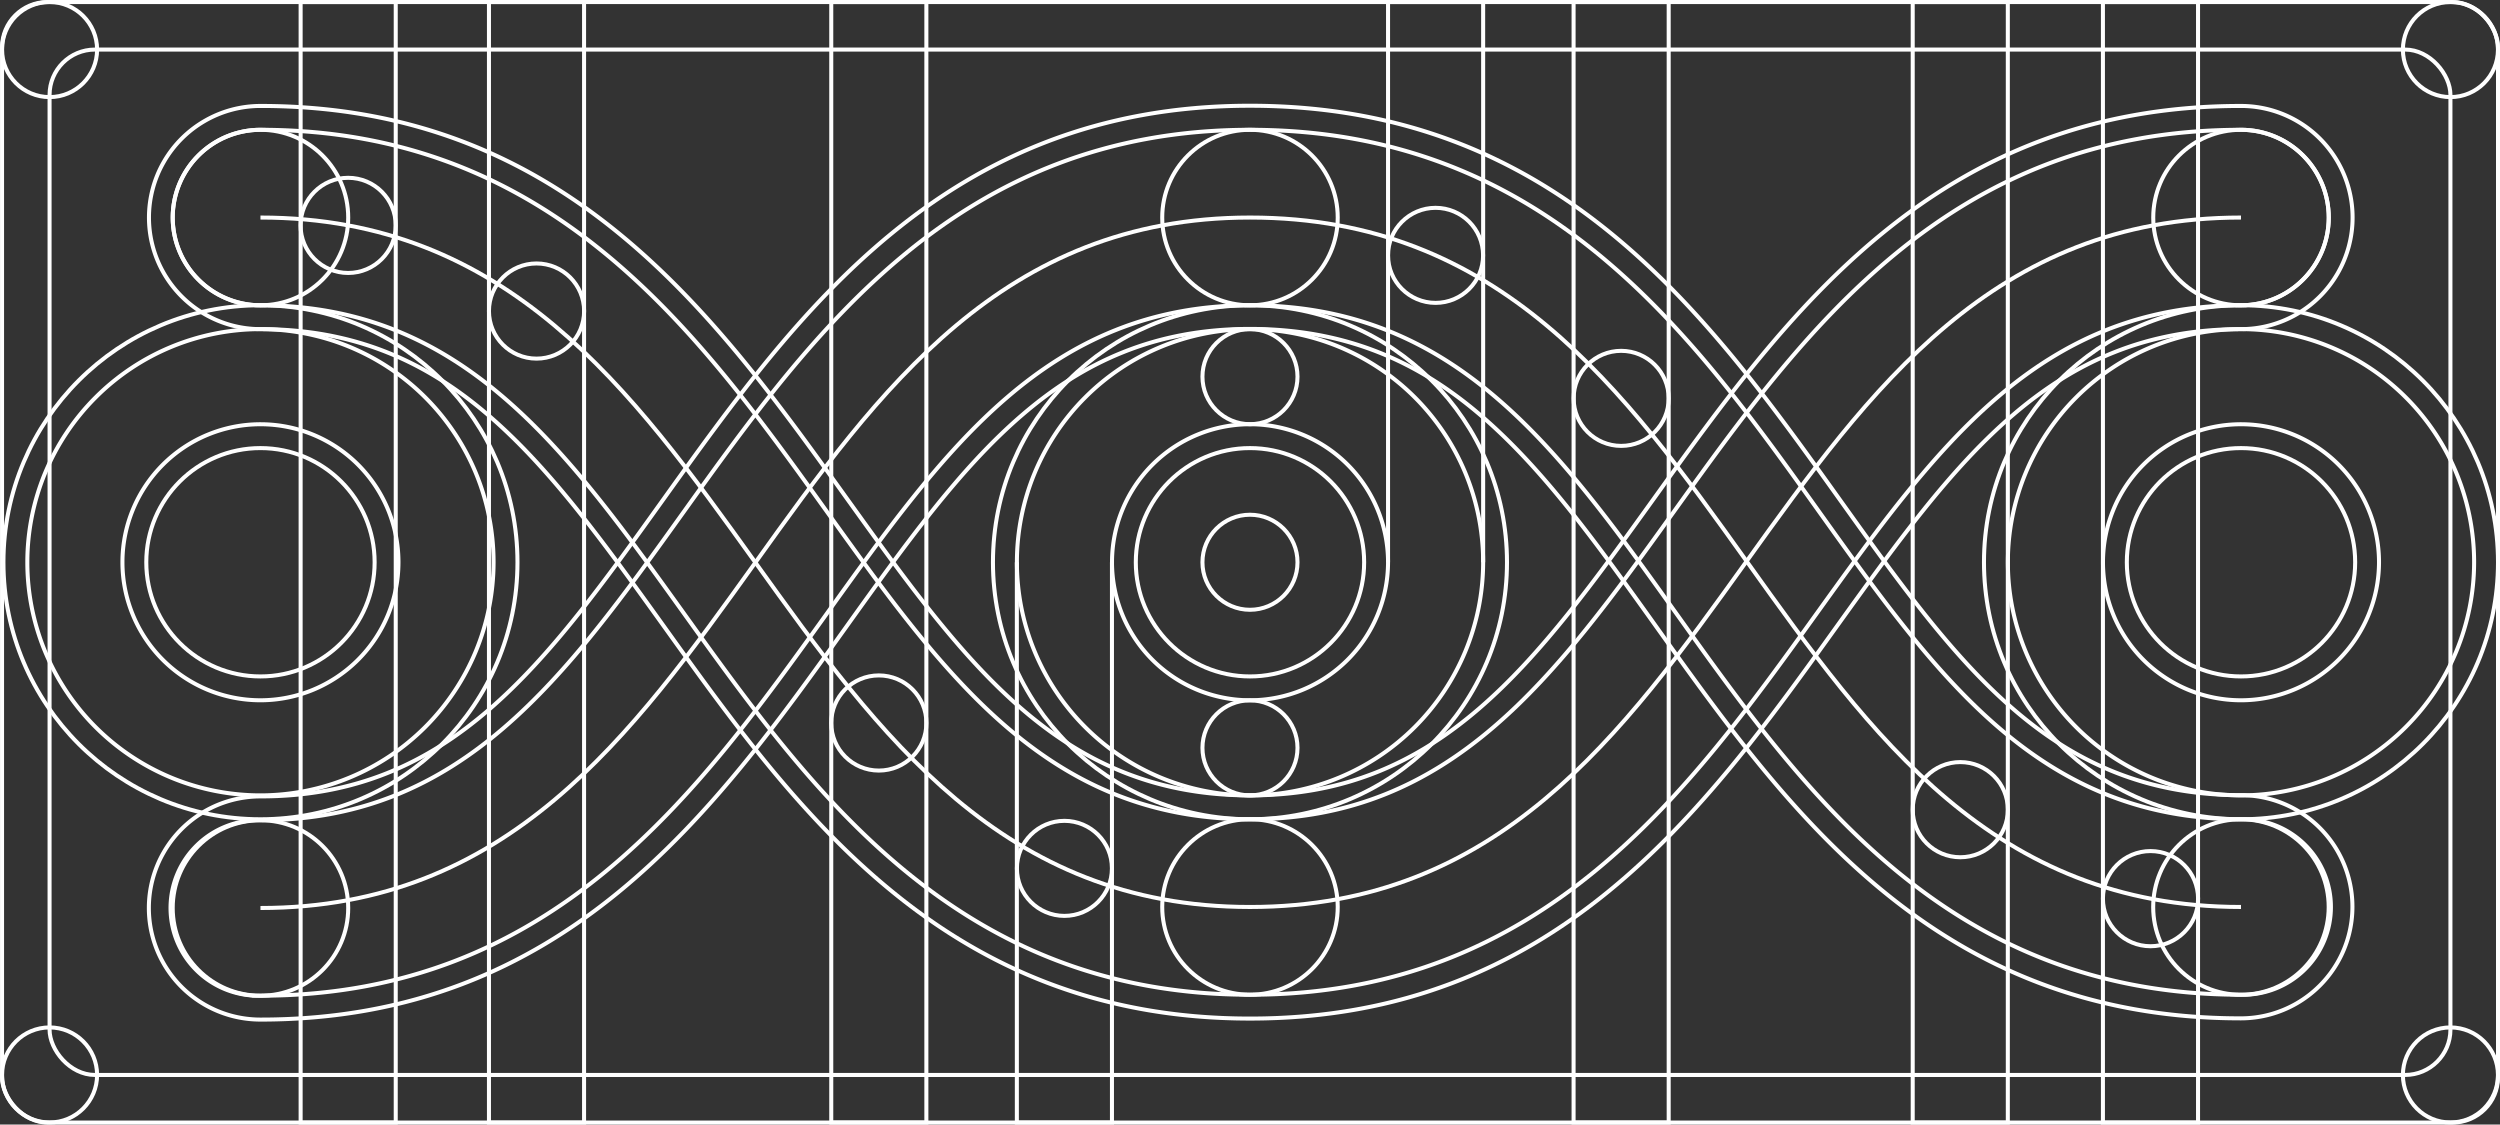 <svg viewBox="0 0 465.53 209.4" xmlns="http://www.w3.org/2000/svg"><rect x="0" y="0" width="465.53" height="209.4" fill="#333333" stroke="none"/><g fill="none" stroke="#fff" stroke-miterlimit="10" stroke-width=".75"><path d="m232.76 130.4a25.7 25.7 0 1 1 25.71-25.7 25.73 25.73 0 0 1 -25.71 25.7z"/><circle cx="232.76" cy="104.7" r="21.26"/><circle cx="232.76" cy="104.7" r="47.86"/><path d="m232.76 148.11a43.41 43.41 0 1 1 43.42-43.41 43.46 43.46 0 0 1 -43.42 43.41z"/><path d="m417.3 130.4a25.7 25.7 0 1 1 25.7-25.7 25.74 25.74 0 0 1 -25.7 25.7z"/><circle cx="417.3" cy="104.7" r="21.26"/><circle cx="417.3" cy="104.7" r="47.86"/><path d="m417.3 148.11a43.41 43.41 0 1 1 43.41-43.41 43.46 43.46 0 0 1 -43.41 43.41z"/><path d="m48.5 130.4a25.7 25.7 0 1 1 25.7-25.7 25.73 25.73 0 0 1 -25.7 25.7z"/><circle cx="48.5" cy="104.7" r="21.26"/><circle cx="48.5" cy="104.7" r="47.86"/><path d="m48.5 148.11a43.41 43.41 0 1 1 43.41-43.41 43.46 43.46 0 0 1 -43.41 43.41z"/><path d="m258.47 104.7v-104.32h17.71v104.32"/><path d="m207.06 104.7v104.32h-17.71v-104.32"/><circle cx="48.5" cy="169.08" r="16.34"/><circle cx="48.5" cy="40.51" r="16.34"/><circle cx="232.76" cy="40.51" r="16.34"/><circle cx="232.76" cy="168.89" r="16.34"/><circle cx="417.29" cy="168.9" r="16.34"/><circle cx="417.3" cy="40.51" r="16.34"/><path d="m232.77 189.67c-56.74 0-84.51-38.7-109-72.85-22.26-31-39.85-55.53-75.25-55.53a20.78 20.78 0 0 1 0-41.56c56.73 0 84.51 38.7 109 72.85 22.27 31 39.85 55.53 75.26 55.53s53.09-24.51 75.39-55.54c24.53-34.14 52.34-72.84 109.13-72.84a20.78 20.78 0 0 1 0 41.56c-35.48 0-53.1 24.51-75.4 55.54-24.53 34.17-52.34 72.84-109.13 72.84z"/><path d="m232.77 185.23c-54.46 0-81.53-37.72-105.41-71-22.1-30.79-41.18-57.38-78.86-57.38a16.34 16.34 0 0 1 0-32.68c54.45 0 81.52 37.72 105.4 71 22.1 30.79 41.18 57.39 78.87 57.39s56.86-26.6 79-57.39c23.91-33.28 51-71 105.53-71a16.34 16.34 0 0 1 0 32.68c-37.76 0-56.87 26.59-79 57.38-23.92 33.28-51.02 71-105.53 71z"/><path d="m48.5 40.51c92.13 0 92.13 128.38 184.26 128.38 92.47 0 92.27-128.38 184.54-128.38"/><path d="m48.5 189.86a20.78 20.78 0 0 1 0-41.56c35.39 0 53-24.54 75.24-55.61 24.51-34.2 52.29-73 109-73 57.42 0 85.19 38.85 109.7 73.13 22.07 30.87 39.5 55.25 74.83 55.25a20.78 20.78 0 0 1 0 41.56c-56.71 0-84.29-38.59-108.64-72.64-22.26-31.14-39.85-55.74-75.89-55.74-35.4 0-53 24.54-75.25 55.61-24.49 34.24-52.25 73-108.99 73z"/><path d="m48.5 185.41a16.34 16.34 0 1 1 0-32.67c37.67 0 56.76-26.63 78.85-57.47 23.89-33.32 51-71.1 105.42-71.1 55.13 0 82.23 37.83 106.09 71.28 21.91 30.64 40.83 57.11 78.44 57.11a16.34 16.34 0 1 1 0 32.67c-54.42 0-81.3-37.6-105-70.78-22.1-30.91-41.19-57.6-79.51-57.6-37.68 0-56.76 26.62-78.86 57.46-23.93 33.33-50.93 71.1-105.43 71.1z"/><path d="m48.5 169.08c92.13 0 92.13-128.57 184.26-128.57 93.24 0 92.24 128.38 184.54 128.38"/><circle cx="267.32" cy="47.55" r="8.85"/><circle cx="456.3" cy="9.23" r="8.85"/><circle cx="9.23" cy="9.23" r="8.85"/><circle cx="9.23" cy="200.17" r="8.85"/><circle cx="456.3" cy="200.17" r="8.85"/><circle cx="232.76" cy="70.14" r="8.85"/><circle cx="232.76" cy="104.7" r="8.85"/><circle cx="232.76" cy="139.26" r="8.85"/><circle cx="198.21" cy="161.7" r="8.85"/><path d="m55.98.38h17.71v208.65h-17.71z"/><path d="m91.05.38h17.71v208.65h-17.71z"/><path d="m356.17.38h17.71v208.65h-17.71z"/><path d="m391.59.38h17.71v208.65h-17.71z"/><path d="m154.79.38h17.71v208.64h-17.71z"/><path d="m293.03.38h17.71v208.64h-17.71z" transform="matrix(-1 0 0 -1 603.76 209.4)"/><circle cx="163.65" cy="134.63" r="8.86"/><circle cx="301.88" cy="74.18" r="8.85"/><rect height="208.65" rx="8.44" width="464.78" x=".38" y=".38"/><circle cx="99.91" cy="57.92" r="8.86"/><circle cx="64.83" cy="41.97" r="8.86"/><circle cx="365.03" cy="150.77" r="8.86"/><circle cx="400.45" cy="167.34" r="8.86"/><rect height="190.94" rx="8.44" width="447.07" x="9.23" y="9.23"/></g></svg>